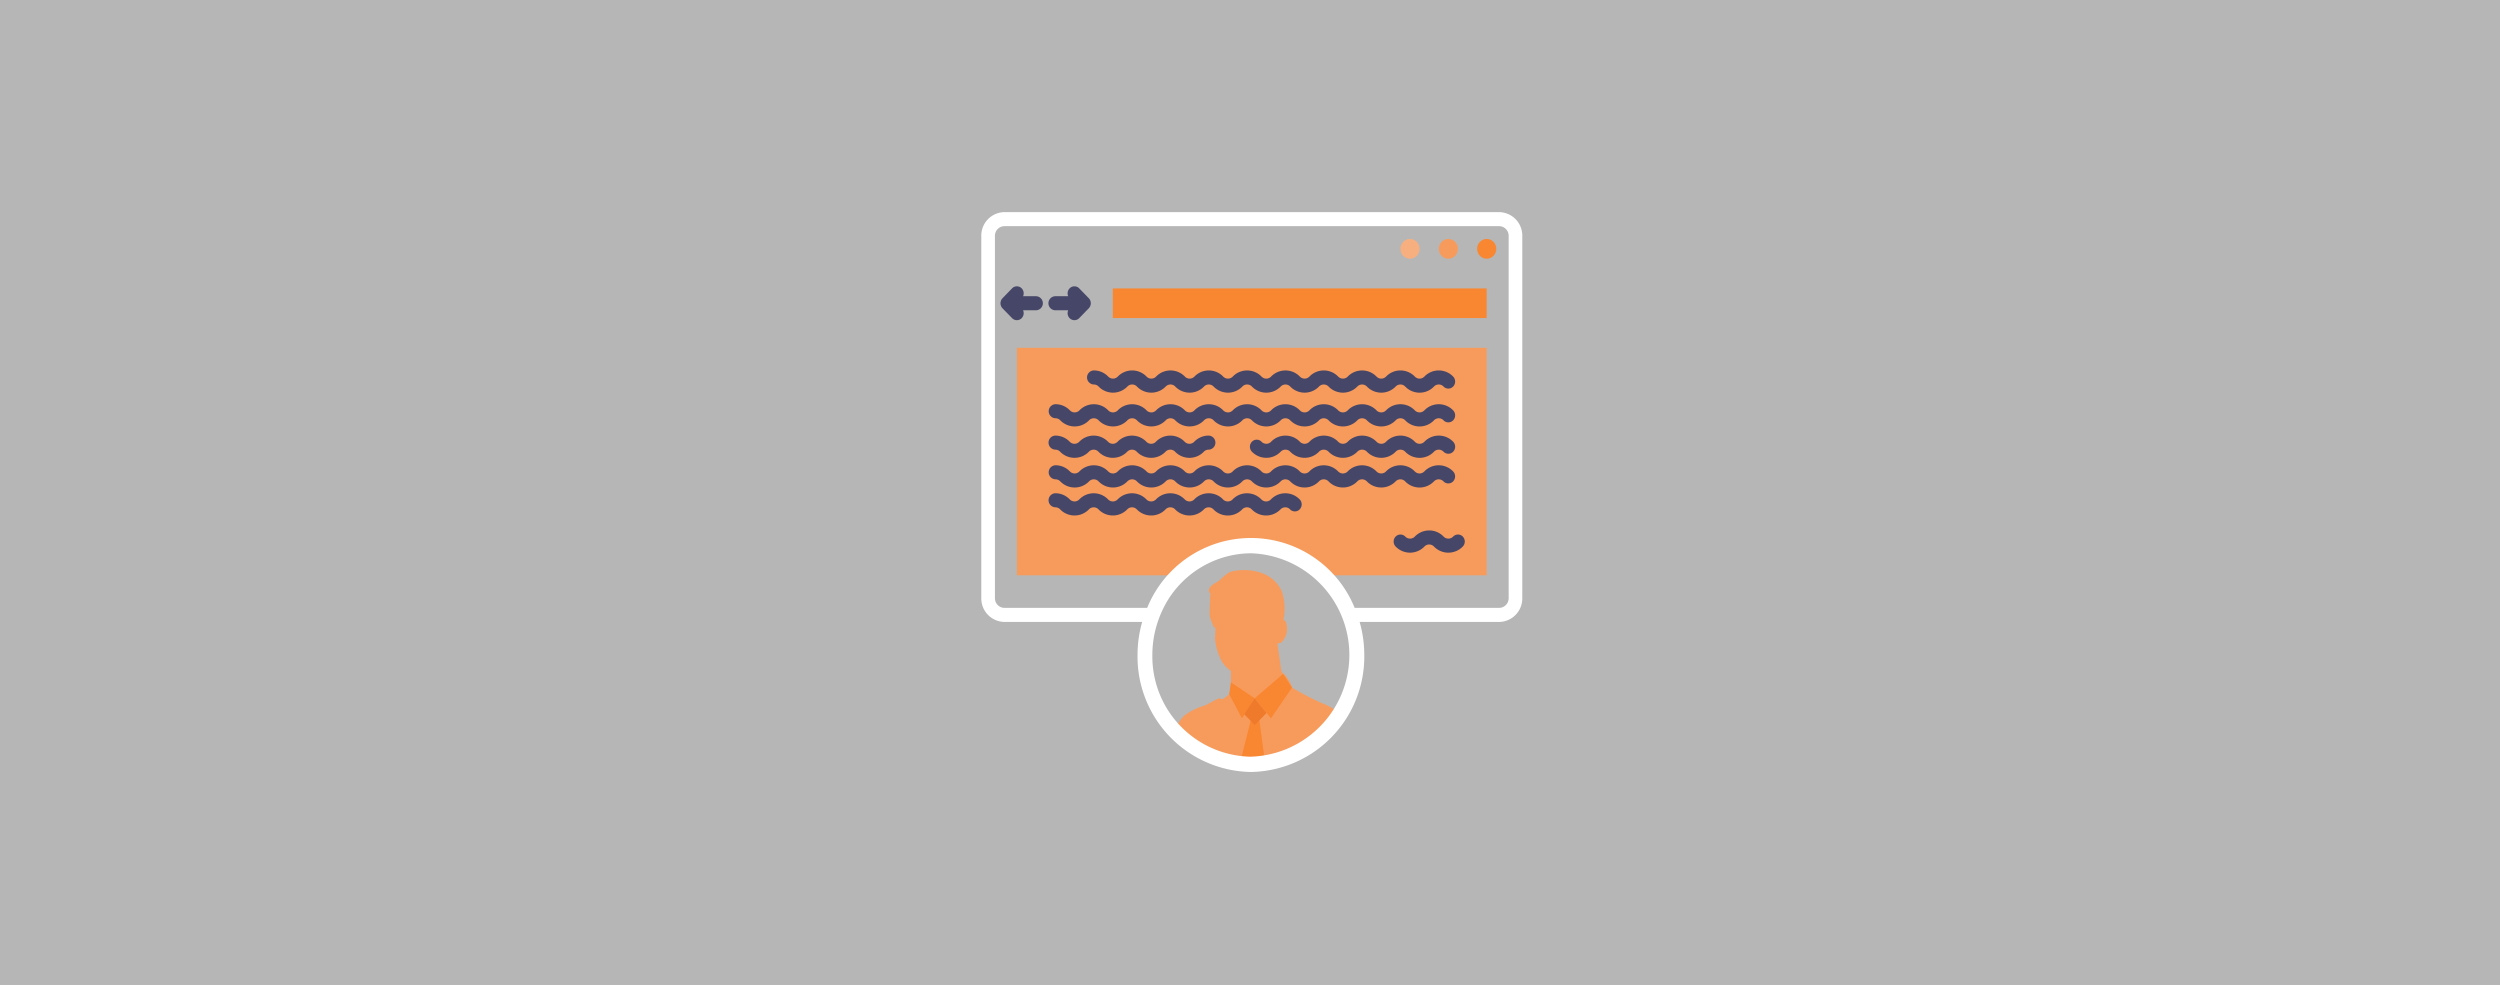 <svg xmlns="http://www.w3.org/2000/svg" xmlns:xlink="http://www.w3.org/1999/xlink" width="330" height="130" viewBox="0 0 330 130">
  <rect x="0" y="0" width="330" height="130" fill="#808080" stroke="none"/>
  <defs>
    <clipPath id="clip-path">
      <rect id="Rectangle_3410" data-name="Rectangle 3410" width="88" height="74" transform="translate(-17558 4522)" fill="#fff"/>
    </clipPath>
  </defs>
  <g id="Groupe_3691" data-name="Groupe 3691" transform="translate(17681 -4491)">
    <path id="Tracé_6809" data-name="Tracé 6809" d="M0,0H330V130H0Z" transform="translate(-17681 4491)" fill="#dedede" opacity="0.578"/>
    <g id="Groupe_de_masques_101" data-name="Groupe de masques 101" transform="translate(-2 -3)" clip-path="url(#clip-path)">
      <g id="_77667414ed60008c3063313388a0aade" data-name="77667414ed60008c3063313388a0aade" transform="translate(-17549.469 4522)">
        <path id="Tracé_6810" data-name="Tracé 6810" d="M46.39,62.751v0a13.815,13.815,0,0,1-11.7,6.577,13.644,13.644,0,0,1-9.583-3.947c-.162-.16-.322-.323-.477-.49.1-.234.214-.462.338-.685a4.632,4.632,0,0,1,.927-1.217,8.541,8.541,0,0,1,2.57-1.263c.668-.244,1.57-.9,2.131-1,0,0,0,.028,0,.084l.3.052s0,0,.007,0l.878-.632c.007-.043.013-.089.023-.132.025-.147.041-.3.067-.446.04-.316.088-.626.128-.938a.538.538,0,0,0,.013-.058v-.015c-.005.019-.005.041-.013.059V57.127a3.773,3.773,0,0,1-1.22-1.3,7.613,7.613,0,0,1-.857-2.779c-.076-.542.212-2.012-.16-1.627l0,0,0,0c-.1-.256-.194-.505-.3-.756a3.572,3.572,0,0,1-.248-.823,3.938,3.938,0,0,1-.018-.633q.035-1.042.072-2.084a.727.727,0,0,1,.027-.217l-.052-.033a.527.527,0,0,1-.083-.628c.243-.518.851-.711,1.31-1.048a10.772,10.772,0,0,1,1.213-1.023,2.733,2.733,0,0,1,.979-.275,7.008,7.008,0,0,1,3.55.366,4.52,4.52,0,0,1,2.54,2.431,7.372,7.372,0,0,1,.191,3.657.862.862,0,0,1,.4.591,2.554,2.554,0,0,1-.448,2.164,2.279,2.279,0,0,1-.246.284l-.506.139.509,3.579.243.4c.011-.024.018-.043.031-.067a4.773,4.773,0,0,1,1.145,1.865c0,.006.005.011.005.017a.087.087,0,0,0,0,.009,37.305,37.305,0,0,0,3.931,2.045,8.7,8.7,0,0,1,2.383,1.363Z" transform="translate(0.946 3.428)" fill="#f79b5c"/>
        <path id="Tracé_6811" data-name="Tracé 6811" d="M35.255,61.573l.826,6.137h-3.3l1.608-6.385Z" transform="translate(1.38 4.947)" fill="#f98732"/>
        <ellipse id="Ellipse_974" data-name="Ellipse 974" cx="1.266" cy="1.306" rx="1.266" ry="1.306" transform="translate(55.323 3.541)" fill="#f7af7f"/>
        <ellipse id="Ellipse_975" data-name="Ellipse 975" cx="1.266" cy="1.306" rx="1.266" ry="1.306" transform="translate(60.386 3.541)" fill="#f79b5c"/>
        <ellipse id="Ellipse_976" data-name="Ellipse 976" cx="1.266" cy="1.306" rx="1.266" ry="1.306" transform="translate(65.448 3.541)" fill="#f98732"/>
        <path id="Tracé_6812" data-name="Tracé 6812" d="M16.823,9.613h49.36v3.918H16.823Z" transform="translate(0.53 0.457)" fill="#f98732"/>
        <path id="Tracé_6813" data-name="Tracé 6813" d="M14.524,12.11c.015-.024.026-.05.039-.075a.887.887,0,0,0,.043-.085.948.948,0,0,0,.029-.1c.007-.026.017-.05.022-.077a.966.966,0,0,0,0-.364c-.005-.027-.015-.051-.022-.077a.9.9,0,0,0-.029-.1.887.887,0,0,0-.043-.085c-.013-.025-.024-.051-.039-.075a.93.93,0,0,0-.106-.134l-.006-.007L13.147,9.632a.881.881,0,0,0-1.273,0,.949.949,0,0,0-.184,1.034H9.979a.929.929,0,0,0,0,1.857H11.69a.952.952,0,0,0,.066.883.883.883,0,0,0,1.391.151l1.266-1.306.006-.007a.955.955,0,0,0,.106-.134ZM7.448,10.666H5.736a.949.949,0,0,0-.184-1.034.881.881,0,0,0-1.273,0L3.014,10.938l-.006.007a.93.93,0,0,0-.106.134c-.015.024-.026.05-.039.075a.938.938,0,0,0-.043.085.954.954,0,0,0-.029.1c-.007.026-.017.05-.022.077a.966.966,0,0,0,0,.364c.005.027.015.051.022.077a.954.954,0,0,0,.029.1.936.936,0,0,0,.043.085c.013.025.024.051.039.075a.93.93,0,0,0,.106.134l.006.007L4.28,13.557a.883.883,0,0,0,1.391-.151.952.952,0,0,0,.065-.883H7.448a.929.929,0,0,0,0-1.857Z" transform="translate(-0.219 0.435)" fill="#464668"/>
        <path id="Tracé_6814" data-name="Tracé 6814" d="M66.823,16.823V46.861H45.3a13.6,13.6,0,0,0-19.106,0H4.807V16.823Z" transform="translate(-0.11 1.083)" fill="#f79b5c"/>
        <path id="Tracé_6815" data-name="Tracé 6815" d="M57.754,22.513a2.631,2.631,0,0,1-1.9-.813.87.87,0,0,0-1.258,0,2.634,2.634,0,0,1-3.8,0,.872.872,0,0,0-1.259,0,2.634,2.634,0,0,1-3.8,0,.872.872,0,0,0-1.259,0,2.634,2.634,0,0,1-3.8,0,.872.872,0,0,0-1.259,0,2.634,2.634,0,0,1-3.8,0,.87.87,0,0,0-1.259,0,2.635,2.635,0,0,1-3.8,0,.872.872,0,0,0-1.259,0,2.635,2.635,0,0,1-3.8,0,.87.87,0,0,0-1.259,0,2.635,2.635,0,0,1-3.8,0,.87.87,0,0,0-1.259,0,2.635,2.635,0,0,1-3.8,0,.871.871,0,0,0-.629-.269.929.929,0,0,1,0-1.857,2.632,2.632,0,0,1,1.9.813.872.872,0,0,0,1.259,0,2.631,2.631,0,0,1,3.8,0,.872.872,0,0,0,1.259,0,2.634,2.634,0,0,1,3.8,0,.872.872,0,0,0,1.259,0,2.634,2.634,0,0,1,3.8,0,.872.872,0,0,0,1.259,0,2.634,2.634,0,0,1,3.8,0,.872.872,0,0,0,1.259,0,2.634,2.634,0,0,1,3.8,0,.872.872,0,0,0,1.259,0,2.634,2.634,0,0,1,3.8,0,.872.872,0,0,0,1.259,0,2.634,2.634,0,0,1,3.8,0,.872.872,0,0,0,1.259,0,2.631,2.631,0,0,1,3.8,0,.871.871,0,0,0,1.259,0,2.631,2.631,0,0,1,3.8,0,.95.95,0,0,1,0,1.313.88.88,0,0,1-1.273,0,.87.87,0,0,0-1.258,0,2.631,2.631,0,0,1-1.9.813Zm0,4.459a2.631,2.631,0,0,1-1.9-.813.87.87,0,0,0-1.258,0,2.634,2.634,0,0,1-3.8,0,.872.872,0,0,0-1.259,0,2.634,2.634,0,0,1-3.8,0,.87.87,0,0,0-1.259,0,2.634,2.634,0,0,1-3.8,0,.872.872,0,0,0-1.259,0,2.634,2.634,0,0,1-3.8,0,.872.872,0,0,0-1.259,0,2.635,2.635,0,0,1-3.8,0,.87.87,0,0,0-1.259,0,2.635,2.635,0,0,1-3.8,0,.87.87,0,0,0-1.259,0,2.635,2.635,0,0,1-3.8,0,.872.872,0,0,0-1.259,0,2.635,2.635,0,0,1-3.8,0,.872.872,0,0,0-1.259,0,2.635,2.635,0,0,1-3.8,0,.871.871,0,0,0-.629-.269.929.929,0,0,1,0-1.857,2.632,2.632,0,0,1,1.9.813.872.872,0,0,0,1.259,0,2.634,2.634,0,0,1,3.8,0,.872.872,0,0,0,1.259,0,2.634,2.634,0,0,1,3.8,0,.872.872,0,0,0,1.259,0,2.634,2.634,0,0,1,3.8,0,.872.872,0,0,0,1.259,0,2.634,2.634,0,0,1,3.8,0,.872.872,0,0,0,1.259,0,2.634,2.634,0,0,1,3.8,0,.872.872,0,0,0,1.259,0,2.634,2.634,0,0,1,3.8,0,.872.872,0,0,0,1.259,0,2.634,2.634,0,0,1,3.8,0,.872.872,0,0,0,1.259,0,2.634,2.634,0,0,1,3.8,0,.872.872,0,0,0,1.259,0,2.631,2.631,0,0,1,3.8,0,.871.871,0,0,0,1.259,0,2.631,2.631,0,0,1,3.8,0,.95.95,0,0,1,0,1.313.88.88,0,0,1-1.273,0,.87.87,0,0,0-1.258,0,2.631,2.631,0,0,1-1.9.813Zm0,4.142a2.631,2.631,0,0,1-1.9-.813.87.87,0,0,0-1.258,0,2.634,2.634,0,0,1-3.8,0,.872.872,0,0,0-1.259,0,2.635,2.635,0,0,1-3.8,0,.872.872,0,0,0-1.259,0,2.635,2.635,0,0,1-3.8,0,.87.87,0,0,0-1.259,0,2.635,2.635,0,0,1-3.8,0,.95.95,0,0,1,0-1.313.88.88,0,0,1,1.273,0,.87.87,0,0,0,1.259,0,2.635,2.635,0,0,1,3.8,0,.872.872,0,0,0,1.259,0,2.635,2.635,0,0,1,3.8,0,.872.872,0,0,0,1.259,0,2.635,2.635,0,0,1,3.8,0,.872.872,0,0,0,1.259,0,2.631,2.631,0,0,1,3.8,0,.87.87,0,0,0,1.259,0,2.631,2.631,0,0,1,3.8,0,.95.95,0,0,1,0,1.313.88.88,0,0,1-1.273,0,.87.87,0,0,0-1.258,0,2.631,2.631,0,0,1-1.9.813Zm-30.376,0a2.641,2.641,0,0,1-1.9-.812.87.87,0,0,0-1.259,0,2.635,2.635,0,0,1-3.8,0,.871.871,0,0,0-1.258,0,2.635,2.635,0,0,1-3.8,0,.87.87,0,0,0-1.259,0,2.635,2.635,0,0,1-3.8,0,.87.87,0,0,0-.629-.269.929.929,0,0,1,0-1.857,2.632,2.632,0,0,1,1.9.813.871.871,0,0,0,1.258,0,2.632,2.632,0,0,1,3.8,0,.871.871,0,0,0,1.258,0,2.635,2.635,0,0,1,3.8,0,.871.871,0,0,0,1.258,0,2.632,2.632,0,0,1,3.8,0,.871.871,0,0,0,1.258,0,2.632,2.632,0,0,1,1.9-.813.929.929,0,0,1,0,1.857.871.871,0,0,0-.629.269,2.638,2.638,0,0,1-1.9.812ZM61.55,43.632a2.639,2.639,0,0,1-1.9-.812.87.87,0,0,0-1.258,0,2.635,2.635,0,0,1-3.8,0,.949.949,0,0,1,0-1.313.88.88,0,0,1,1.273,0,.872.872,0,0,0,1.259,0,2.631,2.631,0,0,1,3.8,0,.872.872,0,0,0,1.259,0,.88.88,0,0,1,1.273,0,.95.95,0,0,1,0,1.313,2.64,2.64,0,0,1-1.9.811Zm-3.8-8.6a2.631,2.631,0,0,1-1.9-.813.87.87,0,0,0-1.258,0,2.634,2.634,0,0,1-3.8,0,.872.872,0,0,0-1.259,0,2.635,2.635,0,0,1-3.8,0,.87.87,0,0,0-1.259,0,2.635,2.635,0,0,1-3.8,0,.872.872,0,0,0-1.259,0,2.635,2.635,0,0,1-3.8,0,.871.871,0,0,0-1.258,0,2.635,2.635,0,0,1-3.8,0,.87.87,0,0,0-1.259,0,2.635,2.635,0,0,1-3.8,0,.87.87,0,0,0-1.259,0,2.635,2.635,0,0,1-3.8,0,.871.871,0,0,0-1.258,0,2.635,2.635,0,0,1-3.8,0,.871.871,0,0,0-1.258,0,2.632,2.632,0,0,1-3.8,0,.87.87,0,0,0-.629-.269.929.929,0,0,1,0-1.857,2.632,2.632,0,0,1,1.9.813.871.871,0,0,0,1.258,0,2.635,2.635,0,0,1,3.8,0,.871.871,0,0,0,1.258,0,2.635,2.635,0,0,1,3.8,0,.871.871,0,0,0,1.258,0,2.635,2.635,0,0,1,3.8,0,.871.871,0,0,0,1.258,0,2.635,2.635,0,0,1,3.8,0,.87.87,0,0,0,1.259,0,2.635,2.635,0,0,1,3.8,0,.872.872,0,0,0,1.259,0,2.635,2.635,0,0,1,3.8,0,.87.87,0,0,0,1.259,0,2.635,2.635,0,0,1,3.8,0,.87.87,0,0,0,1.259,0,2.635,2.635,0,0,1,3.8,0,.872.872,0,0,0,1.259,0,2.631,2.631,0,0,1,3.8,0,.87.87,0,0,0,1.259,0,2.631,2.631,0,0,1,3.8,0,.95.95,0,0,1,0,1.313.88.88,0,0,1-1.273,0,.87.87,0,0,0-1.258,0,2.629,2.629,0,0,1-1.9.813ZM32.441,38.726a2.631,2.631,0,0,1-1.9-.813.871.871,0,0,0-1.258,0,2.634,2.634,0,0,1-3.8,0,.871.871,0,0,0-1.259,0,2.634,2.634,0,0,1-3.8,0,.871.871,0,0,0-1.259,0,2.634,2.634,0,0,1-3.8,0,.871.871,0,0,0-1.259,0,2.634,2.634,0,0,1-3.8,0,.87.87,0,0,0-.629-.269.929.929,0,0,1,0-1.857,2.631,2.631,0,0,1,1.9.813.871.871,0,0,0,1.259,0,2.634,2.634,0,0,1,3.8,0,.871.871,0,0,0,1.259,0,2.634,2.634,0,0,1,3.8,0,.871.871,0,0,0,1.258,0,2.634,2.634,0,0,1,3.8,0,.871.871,0,0,0,1.258,0,2.631,2.631,0,0,1,3.8,0,.871.871,0,0,0,1.258,0,2.634,2.634,0,0,1,3.8,0,.872.872,0,0,0,1.259,0,2.634,2.634,0,0,1,3.8,0,.949.949,0,0,1,0,1.313.88.88,0,0,1-1.273,0,.871.871,0,0,0-1.259,0,2.634,2.634,0,0,1-3.8,0,.871.871,0,0,0-1.259,0,2.63,2.63,0,0,1-1.9.813Z" transform="translate(0.101 1.322)" fill="#464668"/>
        <path id="Tracé_6816" data-name="Tracé 6816" d="M68.712.347H3.393A3.1,3.1,0,0,0,.347,3.49V51.3a3.1,3.1,0,0,0,3.046,3.143h18.19a15.847,15.847,0,0,0-.612,4.363A15.227,15.227,0,0,0,35.937,74.25,15.227,15.227,0,0,0,50.9,58.807a15.846,15.846,0,0,0-.612-4.363H68.712A3.1,3.1,0,0,0,71.758,51.3V3.49A3.1,3.1,0,0,0,68.712.347ZM35.937,72.233a13.238,13.238,0,0,1-13.01-13.425,13.726,13.726,0,0,1,.919-4.947l0-.008c.068-.181.144-.359.22-.538.038-.086.074-.173.113-.258.027-.059.056-.118.084-.177a12.994,12.994,0,0,1,11.67-7.5,13.432,13.432,0,0,1,0,26.85ZM69.958,51.3a1.268,1.268,0,0,1-1.246,1.286H49.63a14.777,14.777,0,0,0-27.387,0H3.393A1.268,1.268,0,0,1,2.147,51.3V3.49A1.268,1.268,0,0,1,3.393,2.2H68.712A1.268,1.268,0,0,1,69.958,3.49Z" transform="translate(-0.347 -0.347)" fill="#fff"/>
        <path id="Tracé_6817" data-name="Tracé 6817" d="M38.531,56.426l-3.753,3.221,2.152,2.662,2.784-4.059Zm-3.753,3.221-3.128-2.1-.23,1.588L33.1,62.308Z" transform="translate(1.307 4.521)" fill="#f98732"/>
        <path id="Tracé_6818" data-name="Tracé 6818" d="M36.247,61.331l-1.554,1.6-1.4-1.442,1.382-2.1Z" transform="translate(1.407 4.779)" fill="#ef7a2b"/>
      </g>
    </g>
  </g>
</svg>
